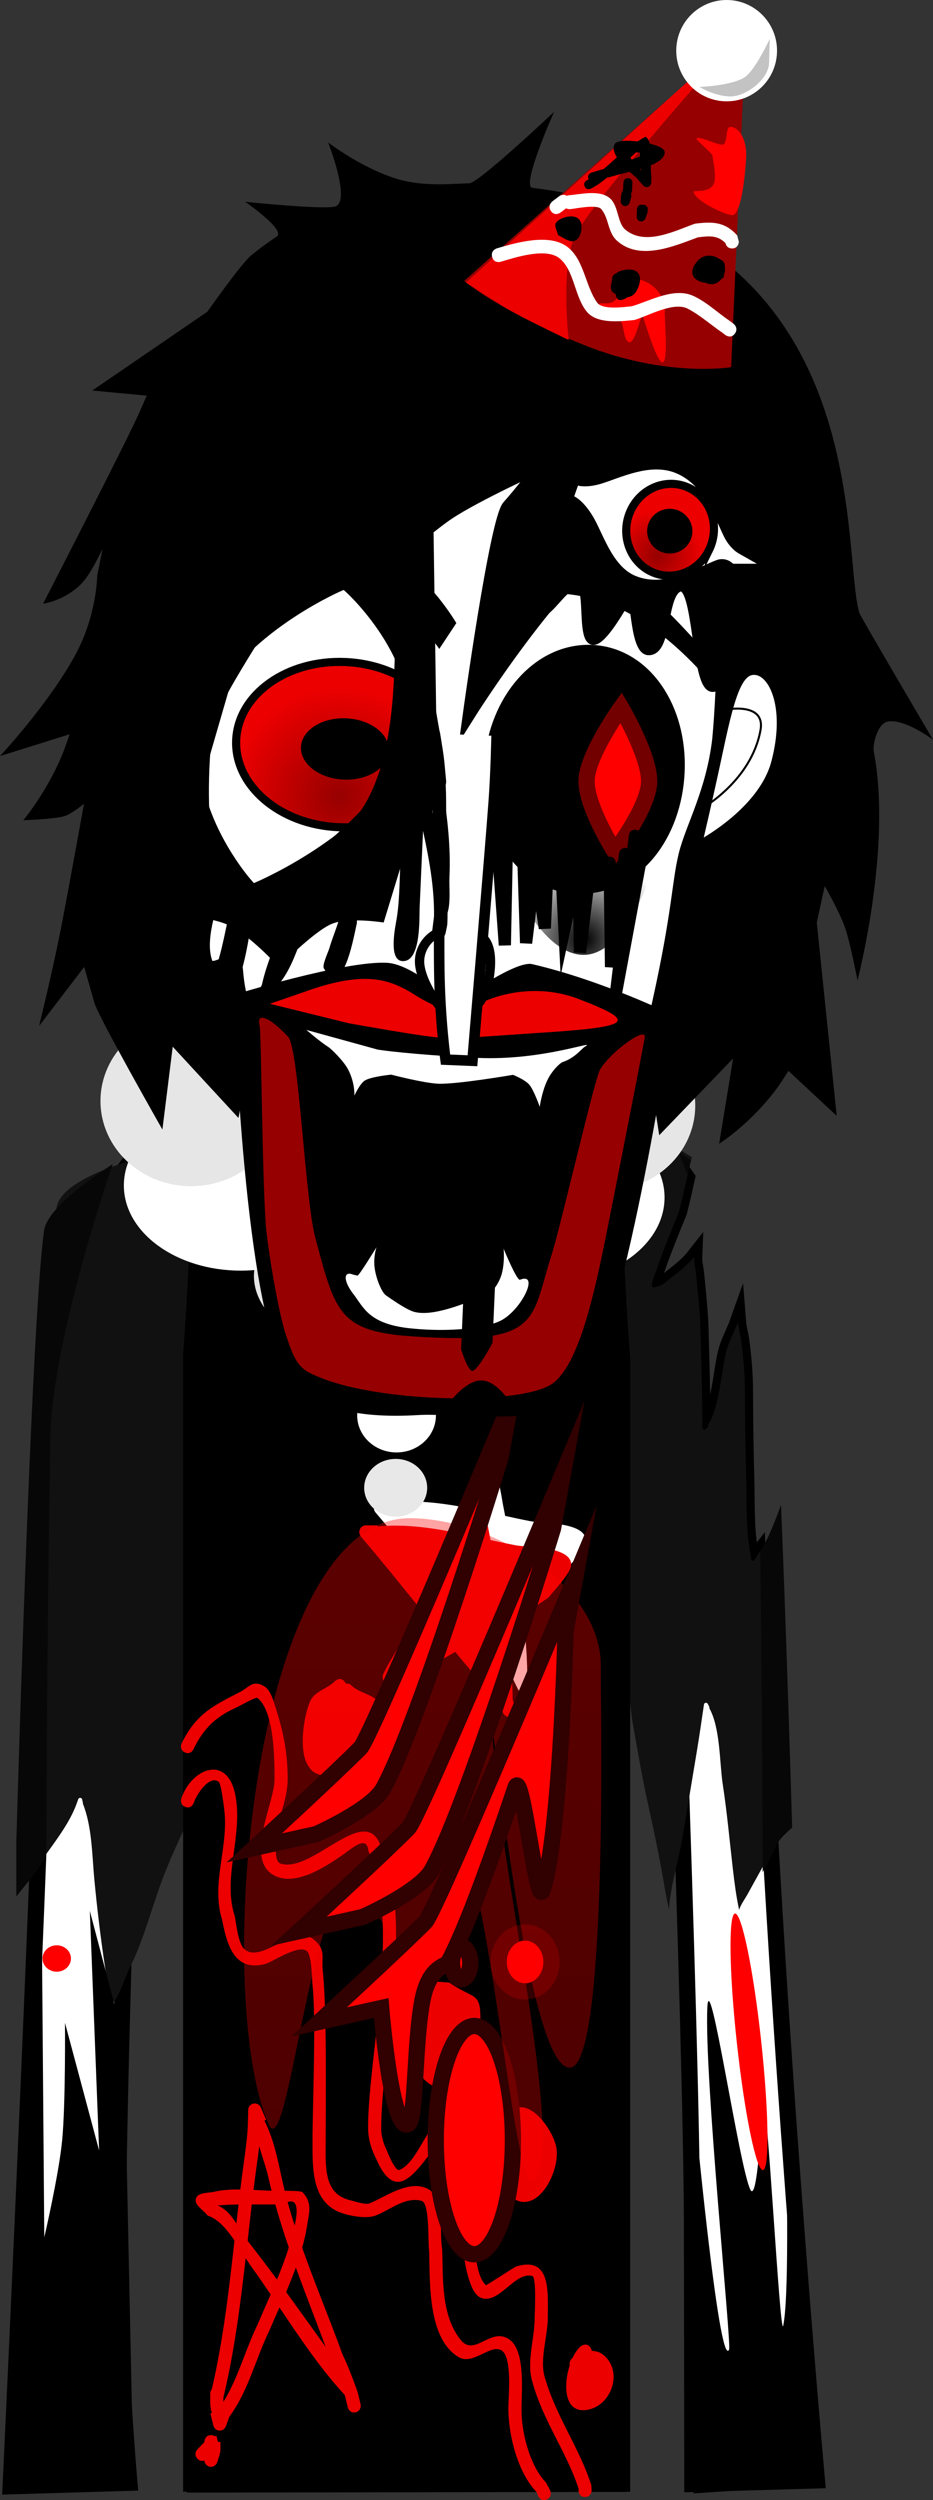 <svg version="1.1" xmlns="http://www.w3.org/2000/svg" xmlns:xlink="http://www.w3.org/1999/xlink" width="114.894" height="307.568" viewBox="0,0,114.894,307.568"><rect x="0" y="0" width="114.894" height="307.568" fill="#333333" stroke="none"/><defs><linearGradient x1="241.922" y1="-697.607" x2="241.922" y2="689.59" gradientUnits="userSpaceOnUse" id="color-1"><stop offset="0" stop-color="#ff0000"/><stop offset="1" stop-color="#ff0000" stop-opacity="0"/></linearGradient><radialGradient cx="261.371" cy="118.516" r="10.302" gradientUnits="userSpaceOnUse" id="color-2"><stop offset="0" stop-color="#000000"/><stop offset="1" stop-color="#000000" stop-opacity="0"/></radialGradient><radialGradient cx="231.231" cy="100.958" r="13.347" gradientUnits="userSpaceOnUse" id="color-3"><stop offset="0" stop-color="#970000"/><stop offset="1" stop-color="#ec0000"/></radialGradient><radialGradient cx="270.363" cy="71.33" r="5.535" gradientUnits="userSpaceOnUse" id="color-4"><stop offset="0" stop-color="#970000"/><stop offset="1" stop-color="#ec0000"/></radialGradient></defs><g transform="translate(-189.414,-2.982)"><g data-paper-data="{&quot;isPaintingLayer&quot;:true}" fill-rule="nonzero" stroke-linejoin="miter" stroke-miterlimit="10" stroke-dasharray="" stroke-dashoffset="0" style="mix-blend-mode: normal"><path d="M190.728,308.835c0,0 5.314,-111.576 5.143,-137.876c-0.059,-9.075 8.84,-40.918 43.407,-41.096c17.435,-0.09 28.288,8.481 34.732,17.986c-0.328,1.452 -0.64,2.916 -1.016,4.312c-0.957,2.315 -1.903,4.617 -2.716,6.987c-0.111,0.324 -0.811,1.904 -0.507,2.18c0.145,0.131 1.056,-0.248 1.233,-0.314c1.262,-1.058 2.85,-2.098 3.883,-3.417c-0.029,0.674 0.188,1.524 0.238,2.058c0.216,2.317 0.488,4.632 0.547,6.959c0.089,3.497 0.213,6.994 0.223,10.492c0.001,0.333 0.004,1.167 0.005,1.5c0,0 0,0 0,0c0,0.138 0.112,0.249 0.25,0.249c0.075,0 0.142,-0.033 0.188,-0.085l0.331,-0.373l-0.103,-0.092c1.46,-2.028 1.701,-7.062 2.33,-9.236c0.348,-1.201 0.978,-2.303 1.392,-3.468c0.059,0.759 0.309,1.625 0.39,2.219c0.295,2.173 0.469,4.241 0.47,6.435c0.002,3.505 0.058,7.001 0.155,10.505c0.086,3.12 -0.059,6.435 0.539,9.502l0.053,0.486c0.012,0.127 0.119,0.226 0.249,0.226c0.09,0 0.169,-0.047 0.213,-0.119l0.267,-0.418l-0.037,-0.024c0.035,-0.043 0.07,-0.087 0.104,-0.131c0.071,2.284 0.15,4.594 0.237,6.923c1.835,49.16 7.083,106.908 7.083,106.908l-15.333,0.44c0,0 -0.025,-17.074 -0.044,-31.42c-0.031,-24.563 -3.128,-102.595 -3.128,-102.595c0,0 0.082,-3.45 -3.041,-3.511c-3.708,-0.072 -3.18,3.468 -3.18,3.468l0.222,134.045l-52.057,0.08l-0.33,-134.449c0,0 0.302,-3.249 -3.116,-3.266c-3.359,-0.017 -3.04,3.238 -3.04,3.238c0,0 -3.106,81.395 -3.037,105.656c0.037,12.998 1.418,28.608 1.418,28.608z" fill="#ffffff" stroke="#000000" stroke-width="2" stroke-linecap="butt"/><path d="M194.443,160.53c0.171,-3.284 1.775,-7.283 1.928,-8.878c0.366,-3.812 10.384,-6.211 10.384,-6.211l65.503,-1.469c0,0 1.019,0.536 2.357,1.365c-0.588,2.237 -1.025,4.615 -1.62,6.825c-0.957,2.315 -1.903,4.617 -2.716,6.987c-0.111,0.324 -0.811,1.904 -0.507,2.18c0.145,0.131 1.056,-0.248 1.233,-0.314c1.262,-1.058 2.85,-2.098 3.883,-3.417c-0.029,0.674 0.188,1.524 0.238,2.058c0.216,2.317 0.488,4.632 0.547,6.959c0.089,3.497 0.213,6.994 0.223,10.492c0.001,0.333 0.004,1.167 0.005,1.5c0,0 0,0 0,0c0,0.138 0.112,0.249 0.25,0.249c0.075,0 0.142,-0.033 0.188,-0.085l0.331,-0.373l-0.103,-0.092c1.46,-2.028 1.701,-7.062 2.33,-9.236c0.348,-1.201 0.978,-2.303 1.392,-3.468c0.059,0.759 0.309,1.625 0.39,2.219c0.295,2.173 0.469,4.241 0.47,6.435c0.002,3.505 0.058,7.001 0.155,10.505c0.086,3.12 -0.059,6.435 0.539,9.502l0.053,0.486c0.012,0.127 0.119,0.226 0.249,0.226c0.09,0 0.169,-0.047 0.213,-0.119l0.267,-0.418l-0.037,-0.024c0.777,-0.958 1.376,-2.176 1.908,-3.457c0.463,11.262 0.957,24.131 1.44,37.143c-0.386,0.592 -0.754,1.196 -1.097,1.818c-1.129,2.042 -2.258,4.084 -3.387,6.126c-0.278,0.502 -0.812,1.23 -1.019,1.891c-0.364,-1.675 -0.573,-3.336 -0.772,-5.045c-0.403,-3.475 -0.717,-6.976 -1.248,-10.434c-0.395,-2.571 -0.287,-6.978 -1.677,-9.385l0.063,-0.032l-0.222,-0.442c-0.04,-0.084 -0.126,-0.142 -0.226,-0.142c-0.127,0 -0.232,0.095 -0.248,0.218l-0.072,0.491c-0.264,1.813 -0.531,3.624 -0.832,5.431c-0.575,3.452 -1.154,6.904 -1.725,10.358c-0.462,2.789 -1.524,6.1 -1.676,8.925c-0.199,-0.867 -0.371,-1.732 -0.52,-2.611c-0.587,-3.463 -1.293,-6.878 -2.053,-10.307c-0.757,-3.416 -1.342,-6.859 -1.949,-10.304c-0.1,-0.568 -0.417,-4.477 -0.92,-4.621c-0.862,-0.248 -0.745,0.685 -0.754,1.02c-0.042,1.664 -0.001,3.335 -0.001,5c-0.009,3.485 0.117,7.002 -0.13,10.479c-0.208,2.916 -0.318,5.896 -0.487,8.772c-0.022,0.374 -0.285,-0.694 -0.422,-1.043c-0.286,-3.494 -0.667,-6.941 -1.192,-10.408c-0.524,-3.455 -0.808,-6.945 -1.163,-10.421c-0.063,-0.62 -0.696,-5.348 -1.981,-4.731c-0.152,0.073 -0.127,1.028 -0.128,1.215c-0.006,1.5 -0.063,2.986 -0.146,4.483c-0.196,3.524 -0.378,6.922 -1.071,10.386c-0.685,3.425 -1.326,6.813 -1.76,10.279c-0.054,-0.51 -0.283,-2.151 -0.353,-2.619c-0.323,-2.155 -0.961,-4.236 -1.526,-6.34c-0.91,-3.385 -1.961,-6.723 -2.985,-10.074c-0.133,-0.434 -0.443,-2.337 -0.841,-2.533c-0.877,-0.432 -1.26,1.039 -1.512,1.543c-0.903,1.81 -1.789,3.581 -2.495,5.478c-1.221,3.28 -2.442,6.56 -3.663,9.84c-0.797,2.148 -1.089,4.612 -1.567,6.854c-0.046,0.217 -0.884,1.967 -0.945,1.964c-0.262,-0.016 -0.115,-0.518 -0.231,-0.754c-1.453,-3.221 -2.745,-6.359 -3.805,-9.73c-1.055,-3.353 -2.271,-6.618 -3.525,-9.902c-0.503,-1.315 -1.661,-6.061 -3.455,-6.235c-0.98,-0.095 -1.37,2.61 -1.578,3.299c-1.01,3.343 -2.332,6.589 -3.557,9.858c-1.229,3.277 -2.455,6.556 -3.68,9.834c-0.81,2.169 -1.736,4.391 -2.3,6.64c-0.142,0.567 -0.137,2.676 -0.602,2.927c0.777,-2.836 -0.392,-7.389 -0.762,-10.296c-0.439,-3.45 -0.652,-7.033 -1.427,-10.423c-0.155,-0.678 -0.944,-5.68 -2.177,-4.074c-0.712,0.928 -0.345,3.997 -0.97,5.34c-1.486,3.192 -3.002,6.329 -4.167,9.653c-1.143,3.263 -2.083,6.715 -3.638,9.804c-0.586,1.164 -1.223,3.482 -2.139,4.356c-0.207,0.197 -0.357,-1.24 -0.379,-1.374c-0.191,-1.15 -0.369,-2.301 -0.542,-3.454c-0.52,-3.467 -0.93,-6.917 -1.264,-10.406c-0.287,-3.003 -0.271,-6.537 -1.427,-9.403l0.029,-0.007l-0.108,-0.483c-0.023,-0.114 -0.124,-0.2 -0.245,-0.2c-0.111,0 -0.205,0.072 -0.238,0.172l-0.165,0.466c-0.904,2.556 -2.854,4.946 -4.397,7.165c-0.632,0.909 -1.264,1.817 -1.896,2.726c0.47,-29.407 1.101,-59.612 1.859,-74.146z" fill="#111111" stroke="none" stroke-width="0" stroke-linecap="butt"/><path d="M286.963,227.815c-0.727,0.627 -1.415,1.274 -1.882,2.013c-0.423,1.043 -1.039,2.265 -1.751,3.46c-0.041,-14.654 -0.169,-28.735 -0.302,-39.474c1.09,-1.615 1.813,-3.75 2.569,-5.687c0.679,16.735 1.206,34.217 1.366,39.688z" data-paper-data="{&quot;index&quot;:null}" fill="#070707" stroke="none" stroke-width="0" stroke-linecap="butt"/><path d="M191.422,229.657c0,0 1.794,-63.872 3.422,-75.308c0.465,-3.269 8.455,-8.152 8.455,-8.152c0,0 -7.461,21.395 -7.684,33.624c-0.173,9.466 -0.43,29.747 -0.504,51.592c-0.442,0.637 -0.889,1.271 -1.316,1.915c-0.789,0.99 -1.581,1.977 -2.373,2.965z" fill="#070707" stroke="none" stroke-width="0" stroke-linecap="butt"/><path d="M255.677,186.492c-0.617,0 -1.117,-0.515 -1.117,-1.151c0,-0.636 0.5,-1.151 1.117,-1.151c0.617,0 1.117,0.515 1.117,1.151c0,0.636 -0.5,1.151 -1.117,1.151z" fill="#000000" stroke="none" stroke-width="1.5" stroke-linecap="butt"/><path d="M249.998,191.207c-4.819,-0.35 -7.075,-1.997 -6.662,-2.872c0.127,-0.27 3.073,1.184 7.526,1.452c6.92,0.417 9.189,-0.703 9.189,-0.703v1.498c0,0 -2.606,1.165 -10.053,0.624z" fill="#000000" stroke="#000000" stroke-width="0" stroke-linecap="butt"/><path d="M219.968,185.341c0,-0.636 0.5,-1.151 1.117,-1.151c0.617,0 1.117,0.515 1.117,1.151c0,0.636 -0.5,1.151 -1.117,1.151c-0.617,0 -1.117,-0.515 -1.117,-1.151z" fill="#000000" stroke="none" stroke-width="1.5" stroke-linecap="butt"/><path d="M226.764,191.207c-7.447,0.541 -10.053,-0.624 -10.053,-0.624v-1.498c0,0 2.269,1.121 9.189,0.703c4.453,-0.269 7.399,-1.722 7.526,-1.452c0.413,0.875 -1.842,2.522 -6.662,2.872z" fill="#000000" stroke="#000000" stroke-width="0" stroke-linecap="butt"/><path d="M238.944,260.339c-0.884,0 -1.601,-0.739 -1.601,-1.651c0,-0.912 0.717,-1.651 1.601,-1.651c0.884,0 1.601,0.739 1.601,1.651c0,0.912 -0.717,1.651 -1.601,1.651z" data-paper-data="{&quot;index&quot;:null}" fill="#000000" stroke="none" stroke-width="1.5" stroke-linecap="butt"/><path d="M212.962,308.518v-138.866c0,0 0.818,-10.831 0.818,-16.295c0,-5.007 -0.818,-15.235 -0.818,-15.235c0,0 2.886,-2.619 5.027,-4.172c2.141,-1.553 5.584,-3.121 5.584,-3.121c0,0 -0.65,36.296 15.72,36.218c16.665,-0.08 14.934,-36.218 14.934,-36.218c0,0 4.225,1.691 6.657,3.28c2.433,1.588 5.133,4.013 5.133,4.013c0,0 -0.818,10.49 -0.818,15.797c0,5.389 0.818,16.295 0.818,16.295v138.304z" fill="#000000" stroke="#000000" stroke-width="2" stroke-linecap="butt"/><path d="M261.46,310.163c-0.81,0 -0.81,-0.835 -0.81,-0.835l0.042,-0.107c-1.516,-4.689 -4.438,-8.405 -5.778,-13.429c-0.641,-2.401 0.353,-5.231 0.338,-7.612c0,-0.511 0.254,-5.013 -0.272,-5.19c-2.121,-0.713 -4.259,3.784 -6.498,2.587c-0.797,-0.426 -1.246,-1.905 -1.475,-2.729c-0.802,-2.883 -0.939,-7.919 -0.022,-10.756c-0.018,-2.292 -0.433,-4.193 -0.724,-6.443c-0.049,-0.38 0.267,-1.192 -0.102,-1.145c-3.349,0.427 -6.546,10.911 -9.872,5.172c-0.282,-0.487 -0.496,-1.012 -0.739,-1.521c-0.494,-1.033 -0.795,-2.2 -0.81,-3.351c0,-8.854 4.089,-25.706 0.05,-34.094c-0.186,-2.102 -2.04,-0.316 -3.266,0.525c-2.014,1.38 -5.578,3.736 -8.161,2.554c-4.004,-1.831 -0.122,-8.973 -0.14,-11.902c0,-2.424 -0.009,-8.331 -2.092,-10.024c-0.205,-0.167 -2.275,1.028 -2.547,1.148c-2.537,1.122 -4.101,2.559 -5.344,5.167c0,0 -0.362,0.747 -1.086,0.373c-0.724,-0.373 -0.362,-1.12 -0.362,-1.12c1.779,-3.613 3.878,-4.614 7.207,-6.313c1.02,-0.521 1.509,-1.505 2.897,-0.728c0.867,0.485 1.184,1.834 1.466,2.698c0.979,2.998 1.481,5.645 1.481,8.798c-0.014,2.71 -1.44,5.101 -1.44,7.792c0,0.423 -0.216,2.32 0.58,2.568c3.909,1.218 10.475,-7.639 12.326,-2.116c4.198,8.588 0.05,25.62 0.05,34.673c-0.015,0.895 0.245,1.806 0.639,2.604c0.014,0.029 1.047,2.746 1.605,2.52c2.84,-1.151 3.79,-8.295 7.93,-7.05c2.45,0.737 2.067,7.357 2.053,9.48c-0.729,2.256 -1.312,9.91 0.662,11.745c0.065,0.061 3.479,-2.221 3.751,-2.303c4.333,-1.308 3.875,3.227 3.875,6.378c-0.011,2.186 -1.015,5.047 -0.382,7.229c1.432,4.936 4.226,8.606 5.739,13.285l0.042,0.635c0,0 0,0.835 -0.81,0.835z" fill="#ec0000" stroke="none" stroke-width="0.5" stroke-linecap="butt"/><path d="M256.784,310.445c-0.724,0.373 -1.086,-0.373 -1.086,-0.373l-0.208,-0.525c-2.297,-2.368 -3.448,-6.865 -3.476,-10.237c0,-1.398 0.496,-6.113 -0.743,-7.114c-1.293,-1.044 -3.58,1.817 -5.358,0.77c-3.859,-2.271 -3.54,-9.259 -3.653,-13.071c-0.167,-0.864 0.095,-5.866 -0.903,-6.156c-2.095,-0.61 -4.183,1.321 -5.859,1.855c-1.164,0.371 -3.512,-0.069 -4.618,-0.62c-3.098,-1.544 -2.98,-5.385 -2.98,-8.685c0,-4.218 0.458,-14.931 -0.004,-19.118c-0.081,-0.735 -0.073,-3.652 -0.692,-4.166c-1.043,-0.868 -4.241,1.338 -5.098,1.573c-3.855,1.056 -4.756,-2.412 -5.336,-5.408c-1.426,-4.52 0.876,-9.116 0.246,-13.669c-0.035,-0.255 -0.357,-3.064 -0.657,-3.307c-1.174,-0.948 -2.819,1.691 -3.077,2.555c0,0 -0.256,0.792 -1.024,0.528c-0.768,-0.264 -0.512,-1.056 -0.512,-1.056c1.252,-3.671 5.527,-5.38 6.593,-0.679c1.139,5.023 -1.612,10.358 -0.003,15.199c0.17,0.876 0.406,3.343 1.164,4.015c2.12,1.882 6.119,-3.176 8.557,-1.172c1.55,1.274 0.929,2.199 1.099,3.773c0.527,4.871 0.365,16.004 0.365,20.932c0,3.152 -0.309,6.557 2.974,7.35c0.321,0.078 1.898,0.599 2.385,0.413c1.836,-0.704 4.784,-2.932 7.098,-1.855c2.359,1.098 1.481,5.4 1.892,7.507c0.124,3.695 -0.149,8.085 2.267,11.127c1.737,2.187 3.779,-1.746 6.082,0.011c1.918,1.463 1.416,6.435 1.416,8.469c-0.031,2.902 1.033,7.026 3.002,9.056l0.512,0.959c0,0 0.362,0.747 -0.362,1.12z" fill="#ec0000" stroke="none" stroke-width="0.5" stroke-linecap="butt"/><path d="M231.99,210.066l0.53,0.1c0.9,0.977 2.293,1.127 3.198,1.882c2.028,1.693 2.085,3.532 2.057,5.95c-1.839,3.848 -4.3,5.098 -8.265,3.56c-1.094,-0.424 -1.53,-0.32 -2.21,-1.458c-1.115,-1.865 -0.489,-6.007 0.301,-7.808c0.577,-1.316 2.142,-1.533 3.055,-2.497c0,0 0.573,-0.59 1.145,0c0.088,0.091 0.149,0.182 0.189,0.271z" fill="#ec0000" stroke="none" stroke-width="0.5" stroke-linecap="butt"/><path d="M244.744,246.878c3.137,2.169 3.891,1.029 3.828,4.812c-0.73,1.548 -2.751,7.47 -4.561,7.99c-2.268,0.652 -4.379,-3.545 -4.589,-5.163c-0.475,-3.66 -0.305,-6.339 2.956,-7.812z" fill="#ec0000" stroke="none" stroke-width="0.5" stroke-linecap="butt"/><path d="M215.503,296.88c1.39,-5.967 2.1,-12.126 2.785,-18.268c-0.948,-1.397 -2.02,-2.663 -3.322,-3.079c-0.475,-0.693 -1.664,-1.266 -1.425,-2.078c0.235,-0.799 1.496,-0.667 2.286,-0.85c0.985,-0.229 2.072,-0.286 3.182,-0.275c0.14,-1.146 0.287,-2.289 0.445,-3.427c0.229,-1.645 0.453,-3.214 0.492,-4.877l0.035,-1.466c0.009,-0.453 0.368,-0.817 0.81,-0.817c0.337,0 0.625,0.212 0.748,0.513l0.65,1.508l-0.219,0.1c1.375,2.688 1.756,5.575 2.5,8.63c0.84,-0.001 2.057,0.021 2.193,0.165c1.264,1.34 0.805,2.551 0.577,4.043c-0.143,0.938 -0.353,1.872 -0.613,2.8c1.564,4.425 3.39,8.774 4.983,13.164c0.72,1.485 1.267,2.984 1.83,4.538l0.005,0.047l0.007,-0.002l0.356,1.466c0.019,0.07 0.029,0.144 0.029,0.221c0,0.461 -0.363,0.835 -0.81,0.835c-0.385,0 -0.708,-0.278 -0.79,-0.649l-0.347,-1.433c-0.01,-0.028 -0.02,-0.056 -0.03,-0.084c-2.966,-3.208 -5.528,-7.029 -8.035,-10.761c-0.415,0.945 -0.83,1.879 -1.221,2.799c-1.742,3.591 -2.575,7.396 -4.938,10.637l-0.431,1.161c-0.112,0.323 -0.411,0.555 -0.763,0.555c-0.385,0 -0.708,-0.278 -0.79,-0.649l-0.356,-1.467l0.173,-0.045c-0.12,-0.416 -0.195,-0.84 -0.197,-1.271v-1.113c0,0 0,-0.33 0.201,-0.575zM219.669,280.772c-0.66,5.777 -1.399,11.55 -2.747,17.156v0.536c1.835,-2.985 2.658,-6.315 4.215,-9.525c0.516,-1.217 1.067,-2.449 1.608,-3.694c-0.775,-1.145 -1.55,-2.272 -2.335,-3.36c-0.243,-0.337 -0.49,-0.714 -0.742,-1.112zM220.634,272.384c0.759,0.037 1.51,0.083 2.228,0.106c-0.152,-0.595 -0.297,-1.192 -0.434,-1.793c-0.238,-1.046 -0.722,-2.371 -1.089,-3.684c-0.083,0.704 -0.181,1.409 -0.281,2.127c-0.15,1.078 -0.29,2.16 -0.424,3.244zM229.523,291.702c-1.216,-3.26 -2.494,-6.501 -3.678,-9.773c-0.366,1.014 -0.773,2.019 -1.195,3.014c1.61,2.21 3.197,4.442 4.798,6.657c0.025,0.034 0.049,0.068 0.075,0.102zM223.525,283.408c0.537,-1.302 1.037,-2.616 1.451,-3.943c-0.599,-1.749 -1.161,-3.511 -1.661,-5.292c-0.965,-0.001 -1.93,-0.006 -2.896,-0.004c-0.176,1.493 -0.343,2.99 -0.511,4.487c0.023,0.03 0.047,0.061 0.071,0.091c1.207,1.53 2.385,3.088 3.546,4.661zM216.212,274.276c1.088,0.51 1.728,1.33 2.31,2.244c0.088,-0.781 0.176,-1.561 0.267,-2.34c-0.413,0.005 -0.827,0.013 -1.24,0.023c-0.284,0.007 -0.817,0.084 -1.337,0.073zM224.83,273.874c0.27,0.971 0.562,1.936 0.871,2.896c0.223,-0.995 0.405,-2.227 0.014,-2.754c-0.201,-0.271 -0.526,-0.243 -0.886,-0.142z" fill="#ec0000" stroke="none" stroke-width="0.5" stroke-linecap="butt"/><path d="M213.74,305.466c-0.573,-0.59 0,-1.181 0,-1.181l0.843,-0.869c0,-0.008 0,-0.017 0,-0.025c0,0 0,-0.835 0.81,-0.835c0.225,0 0.388,0.065 0.506,0.158c0.055,-0.032 0.109,-0.063 0.164,-0.095l0.187,0.771h0.313v1.113h-0.043l0.032,0.134c-0.027,0.038 -0.054,0.075 -0.081,0.113l0.05,0.017l-0.354,1.095c-0.102,0.341 -0.41,0.589 -0.774,0.589c-0.432,0 -0.784,-0.348 -0.808,-0.787c-0.219,0.093 -0.532,0.122 -0.844,-0.2z" fill="#ec0000" stroke="none" stroke-width="0.5" stroke-linecap="butt"/><path d="M238.779,207.049c-0.718,-0.374 -0.357,-1.117 -0.357,-1.117c1.166,-2.403 2.703,-4.412 3.984,-6.725c0.216,-0.391 0.42,-0.791 0.615,-1.199c-2.241,-2.781 -4.475,-5.562 -6.766,-8.26l-0.593,-0.699c-0.126,-0.147 -0.203,-0.341 -0.203,-0.553c0,-0.461 0.363,-0.835 0.81,-0.835h1.44v0.14c3.007,-0.302 6.105,0.081 9.172,0.664c0.672,-1.602 2.179,-5.041 3.306,-4.477c0.593,0.297 1.004,3.192 1.134,3.927c0.099,0.517 0.2,1.035 0.302,1.553c1.056,0.232 2.101,0.457 3.129,0.654c1.352,0.259 6.857,0.081 6.8,2.41c-0.025,1.013 -2.119,3.129 -2.774,3.994c-1.705,1.188 -3.462,2.254 -5.24,3.266c0.469,3.08 0.791,6.179 0.806,9.311l0.324,1.001c0.031,0.088 0.048,0.183 0.048,0.282c0,0.461 -0.363,0.835 -0.81,0.835c-0.323,0 -0.602,-0.195 -0.732,-0.478l-0.716,-1.477l0.006,-0.003c-1.772,-1.957 -3.492,-3.977 -5.187,-6.026c-2.151,1.189 -4.28,2.421 -6.331,3.818l-1.179,0.413c0,0 -0.695,0.239 -0.983,-0.419z" fill="#ffffff" stroke="none" stroke-width="0.5" stroke-linecap="butt"/><path d="M236.979,210.017c-0.718,-0.374 -0.357,-1.117 -0.357,-1.117c1.166,-2.403 2.703,-4.412 3.984,-6.725c0.216,-0.391 0.42,-0.791 0.615,-1.199c-2.241,-2.781 -4.475,-5.562 -6.766,-8.26l-0.593,-0.699c-0.126,-0.147 -0.203,-0.341 -0.203,-0.553c0,-0.461 0.363,-0.835 0.81,-0.835h1.44v0.14c3.007,-0.302 6.105,0.081 9.172,0.664c0.672,-1.602 2.179,-5.041 3.306,-4.477c0.593,0.297 1.004,3.192 1.134,3.927c0.099,0.517 0.2,1.035 0.302,1.553c1.056,0.232 2.101,0.457 3.129,0.654c1.352,0.259 6.857,0.081 6.8,2.41c-0.025,1.013 -2.119,3.129 -2.774,3.994c-1.705,1.188 -3.462,2.254 -5.24,3.266c0.469,3.08 0.791,6.179 0.806,9.311l0.324,1.001c0.031,0.088 0.048,0.183 0.048,0.282c0,0.461 -0.363,0.835 -0.81,0.835c-0.323,0 -0.602,-0.195 -0.732,-0.478l-0.716,-1.477l0.006,-0.003c-1.772,-1.957 -3.492,-3.977 -5.187,-6.026c-2.151,1.189 -4.28,2.421 -6.331,3.818l-1.179,0.413c0,0 -0.695,0.239 -0.983,-0.419z" fill="#ec0000" stroke="none" stroke-width="0.5" stroke-linecap="butt"/><path d="M252.116,272.984c-0.1,0.047 -0.223,0.076 -0.373,0.076c-0.81,0 -0.81,-0.835 -0.81,-0.835c0,-2.371 -0.728,-7.718 1.317,-9.495c2.346,-2.039 5.387,2.438 5.691,4.538c0.45,3.114 -2.616,8.645 -5.775,5.816c-0.016,-0.033 -0.033,-0.067 -0.049,-0.1z" fill="#ec0000" stroke="none" stroke-width="0.5" stroke-linecap="butt"/><path d="M262.282,292.177c0.517,0.028 1.02,0.153 1.469,0.533c2.374,2.007 1.024,5.944 -1.696,6.657c-3.119,0.817 -3.34,-2.77 -2.478,-5.419c-0.116,-0.437 0.231,-0.794 0.231,-0.794l0.128,-0.121c0.305,-0.649 0.676,-1.177 1.075,-1.468c0,0 0.674,-0.463 1.123,0.232c0.088,0.136 0.133,0.263 0.148,0.38z" fill="#ec0000" stroke="none" stroke-width="0.5" stroke-linecap="butt"/><path d="M242.018,186.009c0,1.962 -1.736,3.553 -3.878,3.553c-2.142,0 -3.878,-1.591 -3.878,-3.553c0,-1.962 1.736,-3.553 3.878,-3.553c2.142,0 3.878,1.591 3.878,3.553z" fill="#e8e8e8" stroke="none" stroke-width="0" stroke-linecap="butt"/><path d="M190.783,309.133l1.417,-47.333l2.388,-18.707l0.279,35.124c0,0 1.788,-7.665 2.2,-11.928c0.436,-4.519 0.348,-14.462 0.348,-14.462l4.205,15.706l-1.143,-29.474l2.969,11.269l1.421,12.473l1,47.333z" fill="#000000" stroke="none" stroke-width="0" stroke-linecap="butt"/><path d="M274.825,309.717v-48.5c0,0 3.112,33.51 4.373,30.807c0.309,-0.662 -3.075,-33.661 -2.679,-42.095c0.258,-5.481 3.929,19.666 5.296,22.42c0.869,1.753 1.365,-8.856 1.544,-10.407c0.424,-3.671 2.101,29.122 2.508,27.131c1.344,-6.59 -0.542,-50.356 -0.542,-50.356l4.5,70z" fill="#000000" stroke="none" stroke-width="0" stroke-linecap="butt"/><path d="M247.325,244.467c0,1.105 -0.504,2 -1.125,2c-0.621,0 -1.125,-0.895 -1.125,-2c0,-1.105 0.504,-2 1.125,-2c0.621,0 1.125,0.895 1.125,2z" fill="#ff0000" stroke="#310000" stroke-width="2" stroke-linecap="butt"/><path d="M257.325,244.342c0,2.002 -1.455,3.625 -3.25,3.625c-1.795,0 -3.25,-1.623 -3.25,-3.625c0,-2.002 1.455,-3.625 3.25,-3.625c1.795,0 3.25,1.623 3.25,3.625z" fill="#ff0000" stroke="#310000" stroke-width="2" stroke-linecap="butt"/><path d="M252.575,266.258c0,7.755 -2.127,14.042 -4.75,14.042c-2.623,0 -4.75,-6.287 -4.75,-14.042c0,-7.755 2.127,-14.042 4.75,-14.042c2.623,0 4.75,6.287 4.75,14.042z" fill="#ff0000" stroke="#310000" stroke-width="2" stroke-linecap="butt"/><path d="M198.15,243.916c0,0.897 -0.783,1.625 -1.75,1.625c-0.967,0 -1.75,-0.728 -1.75,-1.625c0,-0.897 0.783,-1.625 1.75,-1.625c0.967,0 1.75,0.728 1.75,1.625z" fill="#ff0000" stroke="none" stroke-width="0" stroke-linecap="butt"/><path d="M283.141,254.003c0.951,8.716 1.054,15.854 0.23,15.944c-0.824,0.09 -2.262,-6.903 -3.213,-15.619c-0.951,-8.716 -1.054,-15.854 -0.23,-15.944c0.824,-0.09 2.262,6.903 3.213,15.619z" fill="#ff0000" stroke="none" stroke-width="0" stroke-linecap="butt"/><path d="M242.436,245.911c-4.058,0 -8.309,-14.451 -11.272,-9.695c-4.232,6.793 -6.619,33.011 -8.722,28.006c-6.991,-16.638 -1.847,-74.473 17.422,-74.473c10.244,0 23.849,8.419 23.53,18.491c-0.055,1.74 1.016,48.317 -3.689,49.085c-5.388,0.879 -9.64,-44.243 -9.601,-40.837c0.151,13.404 9.152,50.517 5.084,54.766c-2.65,2.767 -5.705,-43.024 -10.156,-41.792c-1.645,0.455 -0.676,16.449 -2.594,16.449z" fill="url(#color-1)" stroke="none" stroke-width="0" stroke-linecap="butt"/><path d="M220.734,230.307c0,0 10.488,-9.65 13.077,-12.309c1.341,-1.378 18.448,-42.331 18.448,-42.331l-1.203,6.609c0,0 -9.878,32.403 -14.441,40.713c-1.432,2.609 -8.256,5.62 -8.256,5.62z" fill="#ff0000" stroke="#310000" stroke-width="2" stroke-linecap="butt"/><path d="M226.234,240.557c0,0 10.821,-9.956 13.492,-12.7c1.384,-1.422 19.033,-43.674 19.033,-43.674l-1.241,6.818c0,0 -10.192,33.431 -14.899,42.005c-1.478,2.692 -8.518,5.798 -8.518,5.798z" fill="#ff0000" stroke="#310000" stroke-width="2" stroke-linecap="butt"/><path d="M228.734,251.705c0,0 10.488,-9.65 13.077,-12.309c1.341,-1.378 18.448,-42.331 18.448,-42.331l-1.203,6.609c0,0 -0.56,24.878 -2.829,31.864c-0.695,2.141 -2.544,-15.019 -3.324,-12.698c-2.893,8.605 -6.165,17.683 -8.287,21.548c-0.294,0.535 -2.356,0.42 -3.186,4.693c-0.983,5.065 -0.787,14.63 -1.715,15.185c-2.102,1.259 -3.356,-14.259 -3.356,-14.259z" fill="#ff0000" stroke="#310000" stroke-width="2" stroke-linecap="butt"/><path d="M272.977,144.714c0,0 0.61,0.382 1.538,1.006c-0.147,0.58 -0.286,1.168 -0.42,1.759c-0.684,-1.737 -1.117,-2.765 -1.117,-2.765z" data-paper-data="{&quot;index&quot;:null}" fill="#070707" stroke="none" stroke-width="0" stroke-linecap="butt"/><path d="M280.287,165.602c0.003,0.038 0.006,0.076 0.01,0.114c-0.007,-0.027 -0.015,-0.053 -0.022,-0.08c0.004,-0.011 0.008,-0.022 0.012,-0.034z" data-paper-data="{&quot;index&quot;:null}" fill="#070707" stroke="none" stroke-width="0" stroke-linecap="butt"/><path d="M256.493,159.945c0,5.789 -8.016,10.482 -17.905,10.482c-9.889,0 -17.905,-4.693 -17.905,-10.482c0,-5.789 8.016,-10.482 17.905,-10.482c9.889,0 17.905,4.693 17.905,10.482z" fill="#e6e6e6" stroke="none" stroke-width="0" stroke-linecap="butt"/><path d="M271.25,150.298c0,5.789 -6.445,10.482 -14.396,10.482c-7.951,0 -14.396,-4.693 -14.396,-10.482c0,-5.789 6.445,-10.482 14.396,-10.482c7.951,0 14.396,4.693 14.396,10.482z" fill="#ffffff" stroke="none" stroke-width="0" stroke-linecap="butt"/><path d="M233.459,148.814c0,5.789 -6.445,10.482 -14.396,10.482c-7.951,0 -14.396,-4.693 -14.396,-10.482c0,-5.789 6.445,-10.482 14.396,-10.482c7.951,0 14.396,4.693 14.396,10.482z" fill="#ffffff" stroke="none" stroke-width="0" stroke-linecap="butt"/><path d="M224.102,138.425c0,5.789 -4.995,10.482 -11.157,10.482c-6.162,0 -11.157,-4.693 -11.157,-10.482c0,-5.789 4.995,-10.482 11.157,-10.482c6.162,0 11.157,4.693 11.157,10.482z" fill="#e6e6e6" stroke="none" stroke-width="0" stroke-linecap="butt"/><path d="M275.029,138.982c0,5.789 -4.995,10.482 -11.157,10.482c-6.162,0 -11.157,-4.693 -11.157,-10.482c0,-5.789 4.995,-10.482 11.157,-10.482c6.162,0 11.157,4.693 11.157,10.482z" fill="#e6e6e6" stroke="none" stroke-width="0" stroke-linecap="butt"/><path d="M243.097,177.105c0,2.515 -2.171,4.555 -4.849,4.555c-2.678,0 -4.849,-2.039 -4.849,-4.555c0,-2.515 2.171,-4.555 4.849,-4.555c2.678,0 4.849,2.039 4.849,4.555z" fill="#ffffff" stroke="none" stroke-width="0" stroke-linecap="butt"/><path d="M202.033,70.555c0.062,-0.332 -1.294,3.02 -2.782,4.422c-2.087,1.967 -4.531,2.272 -4.531,2.272c0,0 10.671,-20.702 12.003,-23.858c0.243,-0.576 0.764,-1.735 0.764,-1.735l-6.71,-0.633l14.171,-9.694c0,0 4.201,-5.956 5.382,-6.92c0.999,-0.816 2.051,-1.592 3.158,-2.321c1.195,-0.787 -3.882,-4.28 -3.882,-4.28c0,0 9.925,1.022 11.129,0.559c1.899,-0.731 -0.914,-7.865 -0.914,-7.865c0,0 3.958,3.066 8.375,4.456c3.462,1.089 7.327,0.575 8.977,0.581c1.135,0.026 10.476,-8.801 10.476,-8.801c0,0 -4.112,9.176 -2.673,9.352c42.558,5.228 37.906,44.494 40.275,52.33c0.115,0.38 9.058,15.568 9.058,15.568c0,0 -3.347,-2.535 -5.48,-2.257c-1.407,0.184 -1.967,2.925 -1.82,3.683c2.291,11.797 -1.999,28.177 -1.999,28.177c0,0 -0.876,-4.594 -1.529,-6.474c-0.689,-1.985 -2.504,-5.138 -2.504,-5.138l-0.982,4.487c0,0 0.824,7.979 1.234,11.953c0.408,3.955 1.222,11.837 1.222,11.837l-5.947,-5.538c0,0 -0.842,1.35 -1.29,1.969c-3.253,4.497 -7.24,6.997 -7.24,6.997l1.716,-10.495l-9.097,9.449l-0.969,-6.262c0,0 -5.184,12.338 -24.881,11.288c-18.57,-1.13 -24.887,-12.666 -24.887,-12.666l-1.077,5.514l-8.096,-8.763l-1.27,10.192c0,0 -7.849,-13.788 -8.38,-15.608c-0.208,-0.713 -1.249,-4.401 -1.249,-4.401l-5.549,7.252c0,0 1.588,-6.506 2.556,-11.338c0.869,-4.34 2.968,-16.003 2.968,-16.003c0,0 -1.51,1.296 -2.465,1.557c-1.378,0.376 -5.01,0.484 -5.01,0.484c0,0 2.822,-3.349 4.776,-8.011c0.343,-0.818 0.928,-2.564 0.928,-2.564l-8.575,2.686c0,0 6.031,-6.435 9.323,-12.535c2.614,-4.844 2.644,-9.637 2.653,-9.68z" fill="#000000" stroke="none" stroke-width="1.5" stroke-linecap="butt"/><path d="M215.784,92.734c-0.271,-8.394 1.246,-19.659 1.246,-19.659c0,0 1.404,4.289 2.253,5.643c0.56,0.893 -0.152,2.729 -0.152,2.729c0,0 2.402,-1.517 4.719,-4.41c2.502,-3.124 7.02,-6.418 8.822,-6.881c2.351,-0.604 3.015,3.594 3.015,3.594c0,0 5.759,-5.464 9.009,-7.615c3.507,-2.322 11.32,-5.845 11.32,-5.845c0,0 -2.556,3.34 -4.019,4.947c-1.555,1.709 -4.85,25.715 -4.85,25.715c0,0 12.402,-19.754 20.165,-22.927c0.68,-0.537 4.289,-1.396 6.863,-0.267c2.824,1.238 4.599,4.501 4.599,4.501c0,0 -0.276,15.329 -0.905,21.689c-0.758,6.482 -3.302,10.771 -4.143,14.205c-0.84,3.434 -0.768,7.018 -3.272,18.288c-1.562,7.033 -5.085,10.031 -11.894,16.321c-6.809,6.29 -10.545,10.165 -14.954,10.049c-4.243,-0.112 -9.682,-6.291 -14.976,-12.597c-5.637,-6.715 -9.442,-10.162 -10.038,-17.845c-0.21,-2.713 -3.112,1.001 -3.795,-1.094c-1.512,-4.641 3.391,-12.717 3.323,-16.451c-0.083,-4.489 -2.188,-7.504 -2.335,-12.088z" fill="#ffffff" stroke="#000000" stroke-width="1.5" stroke-linecap="butt"/><g stroke="none" stroke-linecap="butt"><g><path d="M272.258,127.847c0,0 -5.552,37.341 -11.067,46.365c-2.771,4.534 -15.46,2.557 -20.262,2.849c-7.808,0.475 -14.022,-0.917 -16.568,-5.715c-5.123,-9.659 -6.161,-45.973 -6.161,-45.973c0,0 13.591,-4.205 18.838,-3.95c3.416,0.166 8.323,5.063 8.323,5.063c0,0 7.436,-5.398 9.589,-4.897c8.801,2.048 17.307,6.257 17.307,6.257z" fill="#000000" stroke-width="0"/><path d="M260.711,125.894c7.472,2.893 6.672,3.432 -5.962,4.218l-11.312,0.776l2.372,-1.815c0.096,-2.192 7.643,-5.992 14.902,-3.178z" data-paper-data="{&quot;noHover&quot;:false,&quot;origItem&quot;:[&quot;Path&quot;,{&quot;applyMatrix&quot;:true,&quot;segments&quot;:[[[87.72283,305.82038],[0,-1.39308],[0,0]],[87.72283,306.59686],[[89.46501,306.42178],[0,0],[4.54688,-0.44914]],[[91.38689,305.05152],[2.74218,0.845],[-2.66406,-0.82216]]],&quot;closed&quot;:true,&quot;fillColor&quot;:[0,0,0,1]}]}" fill="#ec0000" stroke-width="0.5"/><path d="M228.147,124.57c6.763,-2.179 9.565,-0.995 12.724,1.035c1.665,1.042 6.893,3.201 6.85,4.188c-0.078,1.791 -5.269,0.826 -15.303,-0.917l-9.77,-2.408l5.5,-1.898z" data-paper-data="{&quot;noHover&quot;:false,&quot;origItem&quot;:[&quot;Path&quot;,{&quot;applyMatrix&quot;:true,&quot;segments&quot;:[[81.36343,304.9982],[79.41031,305.67572],[[81.98063,305.9726],[0,0],[3.64844,0.4263]],[[86.05875,305.77468],[0,0.59378],[0,-0.32734]],[[85.10563,304.77744],[0.61718,0.31972],[-1.17188,-0.62422]],[[81.36345,304.9982],[2.40624,-0.82216],[0,0]]],&quot;closed&quot;:true,&quot;fillColor&quot;:[0,0,0,1]}]}" fill="#ec0000" stroke-width="0.5"/><path d="M235.413,132.013c1.975,0.389 8.045,0.893 12.841,1.11c8.102,0.367 14.894,-2.359 13.184,-1.378c-0.398,0.225 -1.171,1.372 -2.746,1.893c-0.285,0.094 -1.304,1.02 -1.887,2.256c-0.687,1.455 -0.925,3.248 -0.925,3.248c0,0 -0.717,-2.041 -1.278,-2.711c-0.536,-0.641 -2.014,-1.224 -2.014,-1.224c0,0 -6.939,1.195 -9.239,1.091c-1.793,-0.081 -5.767,-1.115 -5.767,-1.115c0,0 -2.381,0.23 -3.205,0.701c-0.638,0.365 -1.325,1.888 -1.325,1.888c0,0 0.11,-1.506 -0.755,-3.195c-0.572,-1.117 -2.14,-2.593 -2.41,-2.766c-1.091,-0.695 -2.738,-2.125 -2.738,-2.125l8.809,2.425z" data-paper-data="{&quot;noHover&quot;:false,&quot;origItem&quot;:[&quot;Path&quot;,{&quot;applyMatrix&quot;:true,&quot;segments&quot;:[[83.43363,306.96974],[82.12895,306.77182],[[83.19927,307.34276],[0,0],[0.92968,0.47198]],[[87.01177,307.89086],[-2.35938,0],[2,0]],[[90.38677,307.51784],[-0.47656,0.27406],[0.60156,-0.35018]],[[87.88677,307.14482],[2.92968,0],[-1.73438,0]],[[83.43365,306.96974],[0.71874,0.09896],[0,0]]],&quot;closed&quot;:true,&quot;fillColor&quot;:[0,0,0,1]}]}" fill="#ffffff" stroke-width="0.5"/><path d="M233.44,159.907c0.16,0.059 2.341,-3.498 2.341,-3.498c0,0 -0.393,1.131 -0.247,2.424c0.167,1.472 0.903,3.148 1.398,3.496c1.29,0.905 2.62,1.771 3.407,2.014c2.215,0.665 6.13,-0.865 9.332,-2.272c0.394,-0.173 1.226,-1.245 1.538,-2.408c0.393,-1.465 0.222,-3.063 0.222,-3.063c0,0 1.634,3.966 2.013,3.817c2.555,-1.012 0.023,4.077 -2.643,5.153c-1.832,0.815 -6.036,1.29 -10.52,0.856c-5.391,-0.474 -6.049,-2.538 -7.298,-4.183c-1.314,-1.647 -1.317,-2.974 -0.084,-2.458z" data-paper-data="{&quot;noHover&quot;:false,&quot;origItem&quot;:[&quot;Path&quot;,{&quot;applyMatrix&quot;:true,&quot;segments&quot;:[[[83.55863,311.35458],[0,0],[-0.45312,-0.15226]],[[83.62895,311.78088],[-0.5,-0.52526],[0.47656,0.52526]],[[86.36333,312.45078],[-1.95312,-0.07612],[1.625,0.07612]],[[89.46489,312.1539],[-0.64844,0.29688],[0.94532,-0.39586]],[[89.81645,311.47638],[0.90626,-0.373],[-1.04688,0.4263]],[[85.22271,311.75804],[1.1875,0.27406],[-0.64062,-0.15226]],[[83.55865,311.35458],[0.25782,0.07612],[0,0]]],&quot;closed&quot;:true,&quot;fillColor&quot;:[0,0,0,1]}]}" fill="#ffffff" stroke-width="0.5"/><path d="M221.377,129.145c-0.44,-1.815 1.44,-0.881 3.527,1.399c1.321,1.487 2.077,19.987 3.324,24.646c2.379,8.991 2.945,11.358 10.836,12.107c17.132,1.305 15.601,-1.582 18.284,-9.975c0.921,-2.743 5.291,-21.627 5.945,-22.725c1.219,-2.131 5.58,-5.326 5.525,-4.062c-0.017,0.39 -3.91,20.205 -4.82,24.674c-1.773,8.895 -3.606,15.709 -6.474,17.926c-3.624,2.689 -20.099,2.428 -27.963,-0.413c-3.238,-1.205 -3.607,-1.616 -4.893,-5.379c-0.769,-2.221 -1.856,-8.023 -2.431,-12.721c-0.531,-4.696 -0.627,-24.845 -0.859,-25.477z" data-paper-data="{&quot;noHover&quot;:false,&quot;origItem&quot;:[&quot;Path&quot;,{&quot;applyMatrix&quot;:true,&quot;segments&quot;:[[[78.98051,306.64252],[0,0],[0.09376,0.20554]],[[79.62895,309.80934],[-0.26562,-1.54534],[0.28126,1.54534]],[[80.69927,313.9201],[-0.3125,-0.72318],[0.52344,1.22562]],[[82.52739,315.59486],[-1.1875,-0.35018],[2.88282,0.82216]],[[91.51177,315.3208],[-1.26562,0.94396],[1,-0.77648]],[[93.91803,309.38302],[-0.5,2.9689],[0.25782,-1.49206]],[[94.38679,306.46742],[0,0.12942],[0,-0.41868]],[[92.62897,307.792],[0.40626,-0.72318],[-0.21874,0.37302]],[[91.74615,310.13666],[0.28908,-0.92112],[-0.83594,2.81664]],[[85.83989,313.22734],[4.26564,0.1751],[-2.85938,-0.12942]],[[81.60551,309.8626],[1,2.93844],[-0.52344,-1.5225]],[[80.10551,306.947],[0.5,0.47198],[-0.78906,-0.7232]],[[78.98051,306.6425],[-0.1875,-0.59378],[0,0]]],&quot;closed&quot;:true,&quot;fillColor&quot;:[0,0,0,1]}]}" fill="#970000" stroke-width="0.5"/></g><path d="M246.196,168.968l0.51,-11.703l3.827,0.173l-0.468,10.743c0,0 -1.817,3.474 -2.51,3.443c-0.548,-0.025 -1.359,-2.657 -1.359,-2.657z" fill="#000000" stroke-width="0"/><path d="M252.252,175.538c0,0 -1.738,0.887 -3.648,0.8c-1.911,-0.086 -3.719,-0.973 -3.719,-0.973c0,0 1.962,-2.647 3.873,-2.56c1.911,0.086 3.495,2.733 3.495,2.733z" fill="#000000" stroke-width="0"/></g><path d="M271.026,77.639c0,0 1.488,1.372 4.073,4.226c2.361,2.607 4.044,5.455 4.044,5.455l-0.225,2.185c0,0 -6.483,-9.401 -15.009,-12.389c-6.818,-2.389 -11.528,-0.268 -11.528,-0.268l1.586,-7.404c0,0 3.921,-1.377 8.965,0.859c5.223,2.315 8.303,5.331 8.303,5.331z" data-paper-data="{&quot;index&quot;:null}" fill="#000000" stroke="none" stroke-width="1.5" stroke-linecap="butt"/><path d="M217.159,104.429c0,0 -2.48,2.44 -3.95,1.06c-0.397,-0.372 0.446,-3.991 0.032,-4.451c-0.784,-0.872 -1.563,-1.897 -2.208,-3.056c-0.647,-1.162 -1.158,-2.46 -1.403,-3.873c-1.15,-6.651 -0.003,-11.514 2.17,-11.715c2.173,-0.201 2.887,2.86 3.727,9.768c0.841,6.908 1.631,12.267 1.631,12.267z" data-paper-data="{&quot;index&quot;:null}" fill="#ffffff" stroke="#000000" stroke-width="1" stroke-linecap="butt"/><path d="M217.135,99.891c0,0 -1.323,1.858 -2.216,1.058c-0.433,-0.388 -0.262,-3.138 -0.753,-3.707c-1.427,-1.655 -2.888,-4.065 -3.16,-7.171c-0.311,-3.557 4.271,-2.595 4.271,-2.595" fill="none" stroke="#000000" stroke-width="0.25" stroke-linecap="round"/><path d="M250.787,96.942c0.554,-7.362 5.547,-13.139 11.464,-12.876c5.917,0.263 10.053,6.439 9.726,13.817c-0.328,7.378 -4.931,13.488 -11.404,13.307c-6.157,-0.172 -10.364,-6.56 -9.785,-14.248z" fill="#000000" stroke="#000000" stroke-width="3.5" stroke-linecap="butt"/><path d="M261.65,98.916c0.14,-3.158 4.251,-8.89 4.251,-8.89c0,0 3.587,6.074 3.447,9.232c-0.14,3.158 -4.234,8.496 -4.234,8.496c0,0 -3.604,-5.681 -3.464,-8.838z" fill="#ff0000" stroke="#720000" stroke-width="2" stroke-linecap="butt"/><path d="M225.387,75.91c0,0 3.661,-3.249 8.83,-4.531c5.728,-1.421 11.394,8.254 11.394,8.254l-2.104,3.178c0,0 -4.41,-6.634 -9.059,-5.883c-6.218,1.003 -7.328,3.037 -12.04,4.263c-4.038,1.051 -7.495,1.055 -7.495,1.055l-0.091,-1.924c0,0 4.007,-0.315 5.825,-0.734c1.5,-0.346 4.38,-1.944 4.38,-1.944z" fill="#000000" stroke="none" stroke-width="1.5" stroke-linecap="butt"/><path d="M278.039,94.938c1.45,-6.807 2.432,-9.793 4.579,-9.399c2.147,0.393 4,4.733 2.265,11.255c-1.649,6.199 -9.555,10.219 -9.555,10.219c0,0 1.262,-5.268 2.712,-12.074z" data-paper-data="{&quot;index&quot;:null}" fill="#ffffff" stroke="#000000" stroke-width="1" stroke-linecap="butt"/><path d="M278.705,90.294c0,0 4.989,-1.03 4.364,2.486c-1.121,6.302 -7.316,9.715 -7.316,9.715" data-paper-data="{&quot;index&quot;:null}" fill="none" stroke="#000000" stroke-width="0.25" stroke-linecap="round"/><path d="M245.028,127.852c-1.15,-0.051 -3.77,-3.914 -3.94,-6.339c-0.152,-2.169 1.658,-4.326 4.408,-4.204c2.75,0.122 4.65,0.771 4.27,5.003c-0.322,3.592 -1.989,5.662 -4.739,5.539z" fill="#ffffff" stroke="#000000" stroke-width="1.15" stroke-linecap="butt"/><path d="M250.569,93.513c0,0 -0.088,4.558 -0.357,8.174c-0.532,7.16 -2.617,31.788 -2.617,31.788l-3.318,-0.137c0,0 -0.681,-4.826 -0.766,-10.952c-0.115,-8.292 0.33,-18.71 0.151,-22.556c-0.17,-3.645 -0.706,-6.599 -0.706,-6.599" fill="#ffffff" stroke="#000000" stroke-width="1.3" stroke-linecap="round"/><path d="M246.577,37.539l34.685,-30.897l-1.808,41.51c0,0 -7.859,1.301 -17.797,-2.603c-10.687,-4.198 -15.08,-8.011 -15.08,-8.011z" fill="#970000" stroke="none" stroke-width="0" stroke-linecap="butt"/><path d="M246.804,37.736l34.277,-31.04c0,0 -16.804,18.718 -20.568,24.727c-2.202,3.515 -1.067,13.386 -1.067,13.386c0,0 -4.79,-2.288 -6.994,-3.522c-1.987,-1.112 -5.648,-3.552 -5.648,-3.552z" fill="#ec0000" stroke="none" stroke-width="0" stroke-linecap="butt"/><path d="M285.098,9.396c-0.1,3.441 -2.958,6.149 -6.384,6.049c-3.425,-0.1 -6.121,-2.97 -6.021,-6.411c0.1,-3.441 2.958,-6.149 6.384,-6.049c3.425,0.1 6.121,2.97 6.021,6.411z" fill="#ffffff" stroke="#000000" stroke-width="0" stroke-linecap="butt"/><path d="M279.528,33.545c-0.545,-0.024 -0.717,-0.399 -0.772,-0.656c-0.981,-0.977 -1.957,-0.889 -3.401,-0.71c-2.916,1.075 -7.172,2.946 -9.978,0.404c-1.156,-1.047 -0.958,-2.782 -1.941,-3.898c-0.536,-0.608 -3.315,-0.009 -3.821,0.03c0,0 -0.251,0.019 -0.487,-0.105l-0.699,0.526c0,0 -0.675,0.508 -1.167,-0.186c-0.491,-0.695 0.184,-1.203 0.184,-1.203l0.824,-0.62c0,0 0.488,-0.367 0.936,-0.051c0.157,-0.068 0.29,-0.078 0.29,-0.078c1.456,-0.111 3.837,-0.729 5.08,0.425c1.024,0.951 0.854,2.995 1.857,3.823c2.452,2.025 6.086,0.131 8.546,-0.743c2.142,-0.275 3.689,-0.258 5.212,1.437l0.21,0.783c0,0 -0.038,0.86 -0.873,0.823z" fill="#ffffff" stroke="none" stroke-width="0.5" stroke-linecap="butt"/><path d="M278.091,34.898c0.614,0.161 0.583,0.866 0.583,0.866l-0.002,0.026c0.06,0.275 0.041,0.582 -0.085,0.909l-0.035,0.375c-0.102,0.093 -0.212,0.177 -0.327,0.251c-0.552,0.691 -1.31,0.757 -1.9,0.449c-1.357,-0.119 -2.379,-1.138 -1.004,-2.717c0.735,-0.844 2.013,-0.761 2.77,-0.159z" fill="#000000" stroke="none" stroke-width="0.5" stroke-linecap="butt"/><path d="M259.238,32.477c-0.03,0.001 -0.047,0 -0.047,0l-1.069,-0.589c-0.082,-0.497 -0.501,-1.061 -0.244,-1.491c0.408,-0.684 2.789,-1.431 3.114,0.115c0.158,0.749 -0.16,1.924 -0.881,2.117c-0.28,0.075 -0.588,0.005 -0.873,-0.152z" fill="#000000" stroke="none" stroke-width="0.5" stroke-linecap="butt"/><path d="M284.121,10.751c-0.058,1.999 -2.894,4.157 -4.833,4.1c-1.939,-0.057 -3.737,-1.169 -3.737,-1.169c0,0 4.048,-0.158 5.601,-1.221c1.28,-0.877 3.057,-4.711 3.057,-4.711c0,0 -0.029,1.003 -0.088,3.001z" fill="#c3c3c3" stroke="none" stroke-width="0" stroke-linecap="butt"/><path d="M264.13,24.859c-0.621,0.52 -1.267,0.995 -1.978,1.341c0,0 -0.505,0.242 -0.739,-0.278c-0.234,-0.52 0.271,-0.763 0.271,-0.763c0.072,-0.034 0.144,-0.069 0.215,-0.106c-0.016,-0.034 -0.03,-0.071 -0.042,-0.113c-0.16,-0.549 0.373,-0.716 0.373,-0.716l0.675,-0.21c0.282,-0.087 0.565,-0.165 0.848,-0.239c0.552,-0.46 1.089,-0.959 1.628,-1.443c-0.407,-0.648 -0.557,-1.26 -0.202,-1.718c0.263,-0.339 1.472,-0.384 2.745,-0.233c0.468,-0.303 0.96,-0.601 1.02,-0.557c0.229,0.167 0.376,0.459 0.47,0.822c1.026,0.251 1.836,0.619 1.853,1.039c0.028,0.692 -0.721,1.224 -1.701,1.635c-0.006,0.55 -0.004,1.041 0.064,1.366l-0.02,0.069l0.022,0.001l-0.02,0.689c-0.009,0.317 -0.266,0.567 -0.573,0.558c-0.154,-0.004 -0.291,-0.073 -0.389,-0.18l-0.764,-0.834l0.036,-0.035c-0.308,-0.25 -0.639,-0.532 -0.964,-0.832c-0.642,0.156 -1.188,0.275 -1.488,0.369c-0.445,0.138 -0.894,0.251 -1.342,0.369zM267.196,22.613c0.334,-0.125 0.678,-0.249 1.009,-0.36c0.002,-0.175 0.012,-0.344 0.032,-0.502c-0.163,-0.007 -0.333,-0.011 -0.504,-0.016c-0.238,0.224 -0.483,0.449 -0.687,0.625c0.061,0.086 0.111,0.167 0.142,0.236c0.003,0.006 0.005,0.012 0.008,0.018zM268.367,23.98c-0.012,-0.073 -0.024,-0.148 -0.036,-0.225c-0.045,0.014 -0.091,0.027 -0.136,0.04c0.059,0.06 0.117,0.121 0.172,0.185zM266.223,21.442c0.028,0.027 0.058,0.057 0.089,0.088c0.009,-0.007 0.018,-0.015 0.027,-0.022c-0.041,-0.02 -0.08,-0.042 -0.117,-0.065z" fill="#000000" stroke="none" stroke-width="0.5" stroke-linecap="butt"/><path d="M266.762,24.902c0.556,0.025 0.531,0.598 0.531,0.598l-0.031,0.688c-0.002,0.044 -0.006,0.087 -0.011,0.13c0.011,0.153 -0.036,0.279 -0.036,0.279c-0.013,0.034 -0.026,0.068 -0.039,0.102c-0.026,0.093 -0.058,0.186 -0.093,0.277l0.126,0.038l-0.26,0.896c-0.068,0.253 -0.298,0.434 -0.562,0.422c-0.307,-0.014 -0.545,-0.281 -0.531,-0.598l0.031,-0.688l0.04,0.002l-0.029,-0.093c0.084,-0.232 0.168,-0.463 0.252,-0.695c-0.002,-0.041 -0.002,-0.081 -0,-0.121l0.031,-0.688c0,0 0.025,-0.573 0.582,-0.549z" fill="#000000" stroke="none" stroke-width="0.5" stroke-linecap="butt"/><path d="M268.546,28.175c0.035,-0.004 0.072,-0.005 0.112,-0.003c0.331,0.015 0.456,0.224 0.503,0.391c0.021,0.065 0.031,0.135 0.028,0.207c-0.001,0.028 -0.004,0.056 -0.009,0.083l-0.037,0.327l-0.248,0.666c-0.08,0.231 -0.3,0.392 -0.55,0.381c-0.307,-0.014 -0.545,-0.281 -0.531,-0.598l0.041,-0.918c0,0 0.025,-0.573 0.582,-0.549c0.04,0.002 0.077,0.006 0.111,0.013z" fill="#000000" stroke="none" stroke-width="0.5" stroke-linecap="butt"/><path d="M270.785,105.269c-0.152,3.431 -4.002,15.433 -9.685,15.18c-5.684,-0.252 -10.528,-11.874 -10.375,-15.305c0.152,-3.431 5.522,0.533 11.206,0.785c5.684,0.252 9.007,-4.091 8.855,-0.66z" fill="url(#color-2)" stroke="none" stroke-width="0" stroke-linecap="butt"/><path d="M207.589,115.025l2.51,-56.53l32.583,1.447l0.509,35.157l-6.531,21.37c0,0 -4.365,-0.694 -6.412,0.176c-2.238,0.951 -6.492,5.309 -6.492,5.309c0,0 -3.683,-4.087 -6.401,-5.252c-2.67,-1.144 -9.766,-1.677 -9.766,-1.677z" fill="#000000" stroke="none" stroke-width="0" stroke-linecap="butt"/><path d="M238.54,94.913c-2.964,9.498 -17.674,15.861 -17.674,15.861c0,0 -8.477,-9.583 -5.513,-19.081c2.964,-9.498 16.247,-15.315 16.247,-15.315c0,0 9.904,9.037 6.94,18.535z" fill="#ffffff" stroke="#ffffff" stroke-width="1.4" stroke-linecap="butt"/><path d="M241.017,95.553c-0.174,3.914 0.353,6.794 -3.877,8.306c-1.834,0.656 -3.902,0.981 -6.076,0.884c-7.189,-0.319 -12.815,-5.126 -12.565,-10.737c0.249,-5.611 6.279,-9.9 13.468,-9.581c3.852,0.171 7.255,1.631 9.546,3.812c1.985,1.89 -0.379,4.711 -0.495,7.316z" fill="url(#color-3)" stroke="#000000" stroke-width="1" stroke-linecap="butt"/><path d="M233.128,114.807c0.298,0.264 0.279,0.708 0.279,0.708l-0.053,1.077c-0.291,1.119 -1.657,9.616 -4.064,5.506c-0.227,-0.387 0.547,-1.997 0.696,-2.51c0.533,-1.837 1.625,-4.093 1.673,-5.957c0,0 0.038,-0.86 0.873,-0.823c0.834,0.037 0.796,0.897 0.796,0.897c-0.013,0.222 -0.086,0.612 -0.2,1.102z" fill="#000000" stroke="none" stroke-width="0.5" stroke-linecap="butt"/><path d="M224.242,116.641c0,0 0.3,-0.804 1.08,-0.497c0.371,0.146 0.497,0.405 0.528,0.636c0.809,0.053 0.772,0.896 0.772,0.896l-0.077,0.762c-0.859,2.299 -1.618,4.358 -3.097,5.974l0.273,0.263l-1.001,1.101c-0.161,0.18 -0.395,0.288 -0.651,0.276c-0.461,-0.02 -0.817,-0.422 -0.796,-0.897c0.005,-0.12 0.034,-0.233 0.082,-0.335l0.319,-0.725c0.539,-2.466 1.673,-5.052 2.568,-7.454z" fill="#000000" stroke="none" stroke-width="0.5" stroke-linecap="butt"/><path d="M219.642,114.224c0.168,-0.048 0.374,-0.038 0.615,0.1c0.729,0.418 0.322,1.171 0.322,1.171l-0.078,0.035c-0.368,2.409 -0.724,4.909 -1.446,7.23c-0.372,1.195 -0.659,3.035 -2.612,1.765c-1.612,-1.048 -0.564,-2.026 -0.227,-3.11c0.816,-2.626 1.176,-5.443 1.946,-8.099c0,0 0.239,-0.826 1.04,-0.581c0.8,0.245 0.561,1.07 0.561,1.07c-0.041,0.14 -0.08,0.28 -0.12,0.42z" fill="#000000" stroke="none" stroke-width="0.5" stroke-linecap="butt"/><path d="M239.6,81.52c1.499,0.047 1.453,1.546 1.453,1.546l-0.05,1.599c-0.011,0.362 -0.024,0.727 -0.04,1.096c0.128,-0.026 0.243,-0.063 0.348,-0.11c-0.032,0.516 -0.074,1.029 -0.127,1.54c0.018,-0.002 0.036,-0.004 0.055,-0.006c1.494,-0.14 1.633,1.354 1.633,1.354c0.276,2.984 1.085,5.858 1.326,8.853l0.147,1.574c0.007,0.069 0.01,0.139 0.008,0.21c-0.011,0.369 -0.155,0.702 -0.384,0.956c0.55,3.521 0.955,7.079 0.796,10.638c-0.064,1.433 0.17,3.14 -0.237,4.5c0.002,0.485 -0.007,0.973 -0.03,1.463l-0.043,0.063l0.032,0.007l-0.2,0.962c-0.078,0.412 -0.439,0.715 -0.858,0.696c-0.461,-0.02 -0.817,-0.422 -0.796,-0.897c0.001,-0.027 0.004,-0.055 0.007,-0.081l0.213,-1.698l0.008,0.001c0.053,-3.63 -0.604,-7.121 -1.352,-10.594c-0.14,3.144 -0.279,6.287 -0.419,9.431c-0.056,1.265 0.209,6.87 -2.207,6.583c-1.647,-0.196 -0.787,-4.247 -0.639,-5.1c0.546,-3.139 0.289,-7.318 0.77,-11.037c-0.259,0.491 -0.782,0.819 -1.374,0.8c-0.648,-0.02 -1.187,-0.448 -1.379,-1.03c-0.037,0.035 -0.074,0.07 -0.11,0.104c0.076,-0.163 0.15,-0.327 0.223,-0.491c-0.037,-0.006 -0.075,-0.013 -0.113,-0.022c-0.696,1.043 -1.494,2.012 -2.408,2.883c0,0 -1.093,1.027 -2.12,-0.066c-1.027,-1.093 0.066,-2.12 0.066,-2.12c5.212,-4.811 5.994,-13.829 6.204,-20.556l0.05,-1.599c0,0 0.047,-1.499 1.546,-1.453zM242.678,102.691c-0.011,0.007 -0.021,0.013 -0.032,0.019c0.033,0.152 0.066,0.304 0.099,0.455c-0.022,-0.158 -0.044,-0.316 -0.067,-0.474z" fill="#000000" stroke="none" stroke-width="0.5" stroke-linecap="butt"/><path d="M237.301,95.36c-0.092,2.081 -2.591,3.661 -5.58,3.528c-2.99,-0.133 -5.338,-1.928 -5.246,-4.009c0.092,-2.081 2.591,-3.661 5.58,-3.528c2.99,0.133 5.338,1.928 5.246,4.009z" fill="#000000" stroke="none" stroke-width="0" stroke-linecap="butt"/><path d="M214.375,105.537c0,0 -0.678,-5.679 0.262,-13.434c0.292,-2.413 7.15,-12.899 7.15,-12.899" fill="none" stroke="#000000" stroke-width="2" stroke-linecap="round"/><path d="M213.876,97.096l3.159,-10.892" fill="none" stroke="#000000" stroke-width="2" stroke-linecap="round"/><path d="M239.175,86.108c0,0 0.776,2.719 0.379,5.008c-0.322,1.852 -0.774,3.967 -1.358,5.557c-0.737,2.008 -1.986,3.871 -2.213,4.846c-0.273,1.169 -5.49,5.762 -5.49,5.762" fill="none" stroke="#000000" stroke-width="2" stroke-linecap="round"/><path d="M260.555,109.699l-1.638,7.589l-0.494,-9.79" fill="none" stroke="#000000" stroke-width="1.5" stroke-linecap="round"/><path d="M266.389,108.043l-1.732,13.906l-0.173,-12.841" fill="none" stroke="#000000" stroke-width="1.5" stroke-linecap="round"/><path d="M251.901,103.76l-0.317,15.501l-1.267,-17.486" fill="none" stroke="#000000" stroke-width="1.5" stroke-linecap="round"/><path d="M256.915,108.005l-0.407,9.176l-1.144,-7.712l-1.166,9.525l-0.392,-12.084" fill="none" stroke="#000000" stroke-width="1.5" stroke-linecap="round"/><path d="M268.918,105.473l-3.664,19.757l2.349,-19.433" fill="none" stroke="#000000" stroke-width="1.5" stroke-linecap="round"/><path d="M262.018,110.232l-1.183,9.908l-0.215,-11.885" fill="none" stroke="#000000" stroke-width="1.5" stroke-linecap="round"/><path d="M285.062,71.353c-0.116,2.613 -5.245,16.145 -7.872,16.252c-2.237,0.091 -1.804,-13.16 -4.127,-12.32c-2.107,0.762 -1.324,7.912 -3.803,7.802c-1.977,-0.088 -1.548,-8.336 -2.524,-6.626c-6.982,12.228 -4.379,-0.12 -5.774,-1.344c-1.568,-1.375 -3.998,3.95 -5.332,3.238c-0.97,-0.518 -1.134,-6.899 -1.069,-8.357c0.304,-6.855 7.379,-12.109 15.802,-11.735c8.423,0.374 15.004,6.234 14.7,13.089z" fill="#000000" stroke="#000000" stroke-width="1" stroke-linecap="butt"/><path d="M279.955,71.632c0,0 -1.094,-0.949 -2.573,-0.392c-2.424,0.912 -6.12,3.343 -9.48,1.928c-2.52,-1.061 -3.634,-4.929 -4.847,-6.972c-1.392,-2.344 -2.693,-2.815 -2.693,-2.815c0,0 1.214,0.418 3.341,-0.24c2.385,-0.737 5.852,-2.5 8.712,-1.296c3.168,1.334 4.359,5.063 5.509,7.426c0.813,1.672 2.032,2.361 2.032,2.361z" fill="#ffffff" stroke="#ffffff" stroke-width="1.4" stroke-linecap="butt"/><path d="M276.721,70.66c-1.383,2.796 -4.647,3.94 -7.291,2.556c-2.644,-1.384 -3.666,-4.772 -2.284,-7.567c1.383,-2.796 4.647,-3.94 7.291,-2.556c2.644,1.384 3.666,4.772 2.284,7.568z" fill="url(#color-4)" stroke="#000000" stroke-width="1" stroke-linecap="butt"/><path d="M274.676,68.449c-0.067,1.519 -1.369,2.695 -2.906,2.627c-1.538,-0.068 -2.729,-1.355 -2.662,-2.874c0.067,-1.519 1.369,-2.695 2.906,-2.627c1.538,0.068 2.729,1.355 2.662,2.874z" fill="#000000" stroke="none" stroke-width="0" stroke-linecap="butt"/><path d="M281.3,22.271c-0.088,1.977 -0.587,7.231 -1.737,7.18c-0.812,-0.036 -4.447,-1.666 -4.738,-2.847c-0.069,-0.28 1.776,0.196 2.441,-0.927c0.501,-0.846 -0.139,-3.341 -0.128,-3.591c0.008,-0.191 -2.041,-1.932 -1.966,-2.048c0.301,-0.464 3.129,1.144 3.436,0.643c0.41,-0.669 0.176,-2.109 0.77,-2.083c1.149,0.051 2.01,1.695 1.922,3.672z" fill="#ff0000" stroke="none" stroke-width="0" stroke-linecap="butt"/><path d="M271.277,41.345c-0.063,1.413 1.132,12.883 -2.686,0.556c-0.216,-0.698 -0.854,3.207 -1.65,3.171c-0.811,-0.036 -0.629,-2.415 -1.252,-2.82c-1.144,-0.744 -2.799,0.121 -2.737,-1.278c0.054,-1.22 1.108,-0.263 2.071,-0.94c0.743,-0.521 1.265,-2.833 2.266,-2.788c2.299,0.102 4.085,1.937 3.989,4.098z" fill="#ff0000" stroke="none" stroke-width="0" stroke-linecap="butt"/><path d="M279.918,44.014c-0.495,0.695 -1.168,0.187 -1.168,0.187l-0.43,-0.326c-1.407,-0.963 -2.697,-2.124 -4.207,-2.915c-1.753,-0.918 -4.914,0.904 -6.569,1.387c-1.706,0.176 -4.564,0.517 -5.842,-0.988c-1.546,-1.82 -1.542,-5.122 -3.4,-6.607c-1.679,-1.342 -5.471,-0.085 -7.249,0.439c0,0 -0.804,0.237 -1.031,-0.591c-0.228,-0.828 0.576,-1.065 0.576,-1.065c2.39,-0.705 6.474,-1.89 8.703,-0.166c2.055,1.588 2.18,4.786 3.647,6.84c0.67,0.938 3.361,0.54 4.287,0.447c2.259,-0.673 5.18,-2.355 7.563,-1.269c1.613,0.735 2.983,2.058 4.446,3.051l0.495,0.372c0,0 0.673,0.508 0.178,1.203z" fill="#ffffff" stroke="none" stroke-width="0.5" stroke-linecap="butt"/><path d="M266.727,39.527c-1.087,0.706 -1.439,0.288 -1.497,-0.396c-0.635,-0.15 -0.603,-0.871 -0.603,-0.871l0.243,-1.349c0.177,-0.17 0.395,-0.319 0.636,-0.44c0.205,-0.146 0.469,-0.236 0.745,-0.267c1.226,-0.278 2.495,0.202 1.757,2.14c-0.305,0.802 -0.786,1.142 -1.281,1.182z" fill="#000000" stroke="none" stroke-width="0.5" stroke-linecap="butt"/></g></g></svg>
